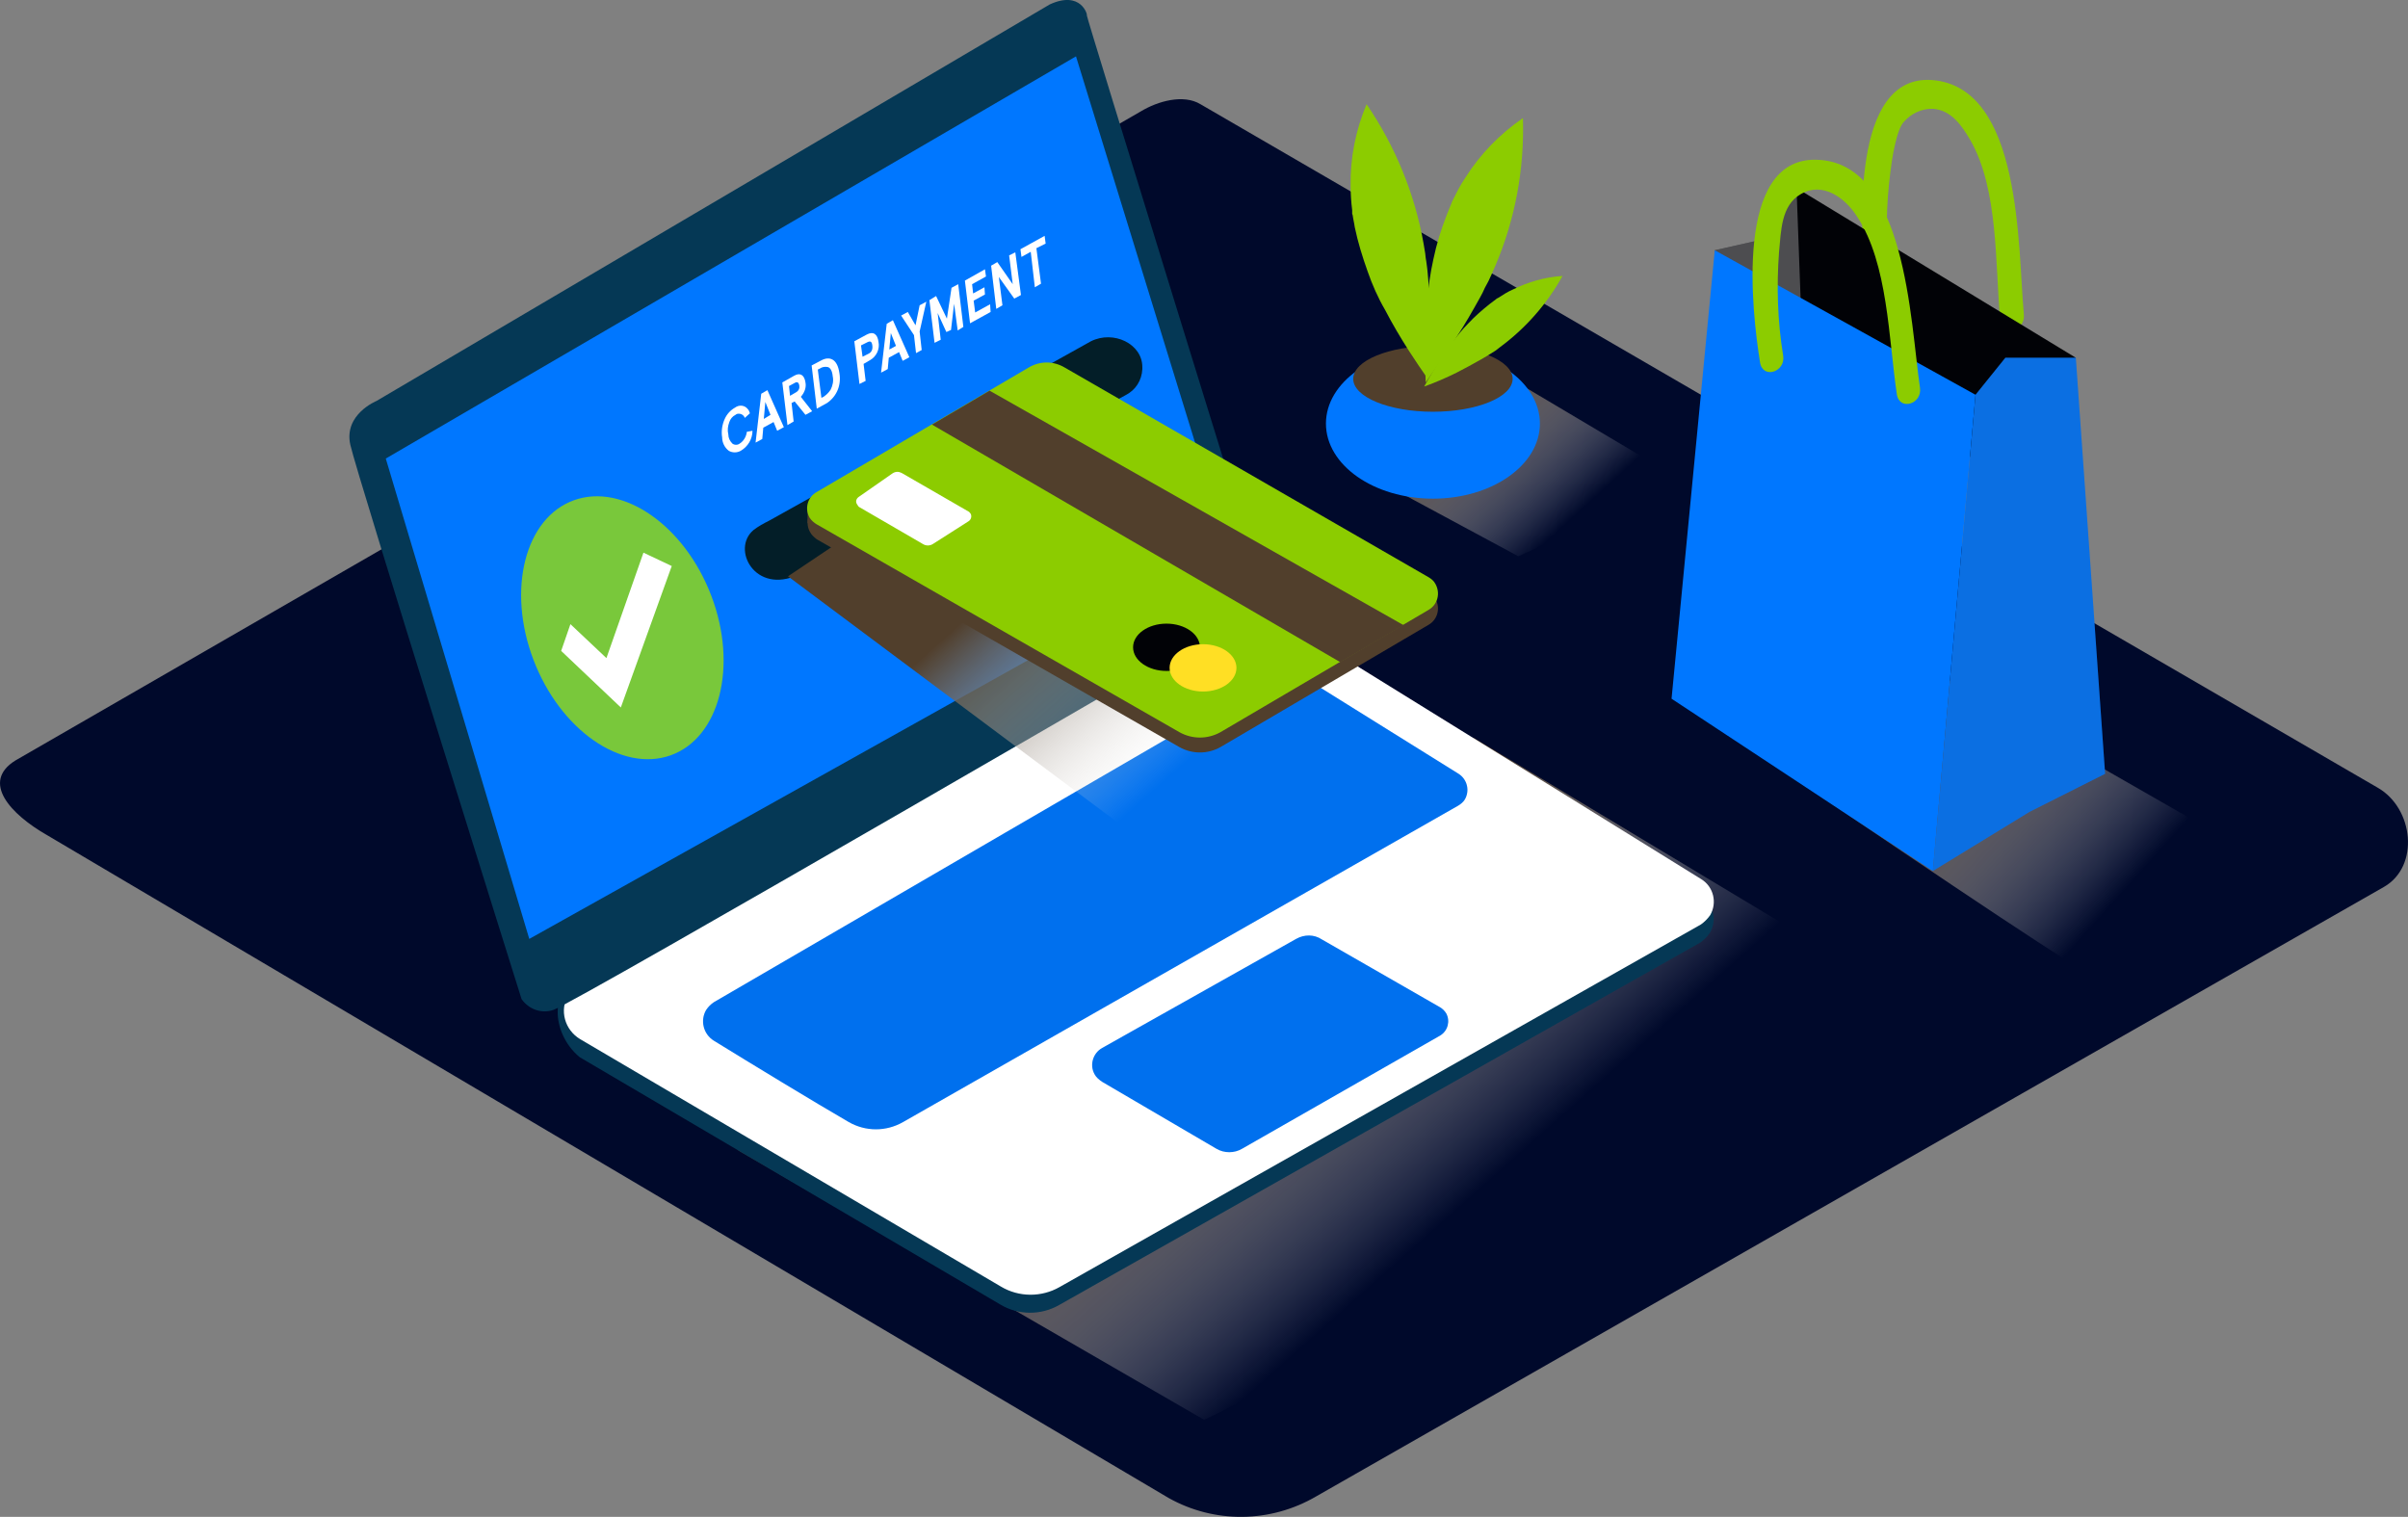<svg xmlns="http://www.w3.org/2000/svg" xmlns:xlink="http://www.w3.org/1999/xlink" transform="scale(1)" version="1.1" id="FOUGeEAdPp" x="0px" y="0px" xml:space="preserve" class="pbimage_pbimage__wrapper__image__0LEis false" viewBox="15.89 102.54 468.2 294.94"><rect x="15.89" y="102.54" width="468.2" height="294.94" fill="#808080" stroke="none"/><title>Online Payment 1</title><style type="text/css"> .st0{fill:#FF70B0;} .st1{fill:url(#SVGID_1_-FOUGeEAdPp);} .st2{fill:#8CCC00;} .st3{fill:#C13D3D;} .st4{opacity:0.3;fill:#FFFFFF;enable-background:new;} .st5{fill:#68E1FD;} .st6{opacity:0.14;fill:#513F2C;enable-background:new;} .st7{fill:url(#SVGID_00000066510248692937864500000000136137270314778777_-FOUGeEAdPp);} .st8{fill:#053855;} .st9{fill:#FFFFFF;} .st10{opacity:0.1;fill:#053855;enable-background:new;} .st11{fill:#79C83B;} .st12{fill:#031E28;} .st13{fill:url(#SVGID_00000008130372408253895180000015953313821493142441_-FOUGeEAdPp);} .st14{fill:#513F2C;} .st15{fill:#FFDF24;} .st16{fill:url(#SVGID_00000013161428825971099790000003267975128186284692_-FOUGeEAdPp);} .st15{fill:#FFDF24;} .st14{fill:#513F2C;} .st12{fill:#031E28;} .st11{fill:#79C83B;} .st10{fill:#053855;} .st9{fill:#ffffff;} .st8{fill:#053855;} .st6{fill:#513F2C;} .st5{fill:#0077ff;} .st4{fill:#FFFFFF;} .st3{fill:#010206;} .st2{fill:#8CCC00;} .st0{fill:#00092b;}</style><path class="st0" id="field" d="M243.1,393.8L25,264.9c-7-4-12.9-10.3-6.1-14.5l218.8-126.2c3.3-2,8.3-3.4,11.6-1.4l228.9,132.9  c7,4,8.2,15.3,1.2,19.3L271.8,393.5C262.9,398.7,252,398.8,243.1,393.8z"></path><g id="shopping-bag"><linearGradient id="SVGID_1_-FOUGeEAdPp" gradientUnits="userSpaceOnUse" x1="390.509" y1="-1657.968" x2="425.959" y2="-1626.148" gradientTransform="matrix(1 0 0 1 0 1905.14)"><stop offset="0" style="stop-color: rgb(81, 63, 44);"></stop><stop offset="1" style="stop-color: rgb(255, 255, 255); stop-opacity: 0;"></stop></linearGradient><path class="st1" d="M357.5,213.4l-6-2.8c0,0.3-0.1,0.7-0.2,1c-2.6,9-6.2,17.7-9.4,26.5c0,0.1-0.1,0.2-0.1,0.3   c26.3,17.8,65,44.1,75.5,50.6l35.5-21L357.5,213.4z"></path><path class="st2" d="M391.5,118.1c17.6,1.3,16.7,32.6,17.9,45.6c0.3,3.3-4.3,4.4-4.6,1.1c-1-10.8-0.3-25.4-5.8-35   c-1.7-2.9-3.7-5.8-7.2-6.1c-2.2-0.1-4.3,0.9-5.7,2.5c-1.5,1.5-2.4,7.6-2.6,9.4c-0.9,6.7-1,13.5-0.3,20.2c0.3,3.3-4.3,4.4-4.6,1.1   C377.6,146.7,375.8,117,391.5,118.1z" fill="#8CCC00"></path><polyline class="st3" points="365.2,139.1 359.9,148.8 349.3,151.2 357.2,181.3 379.8,165.3  " fill="#010206"></polyline><polyline class="st4" points="365.2,139.1 359.9,148.8 349.3,151.2 357.2,181.3 379.8,165.3  " fill="#FFFFFF"></polyline><polygon class="st3" points="419.5,172.1 365.2,139.1 367,188.1 408.4,192.4  " fill="#010206"></polygon><polygon class="st5" points="400,179.3 391.7,271.9 340.9,238.4 349.3,151.2  " fill="#0077ff"></polygon><polygon class="st5" points="400,179.3 405.8,172.1 419.5,172.1 425.2,253 410.5,260.4 391.7,271.9  " fill="#0077ff"></polygon><polygon class="st6" points="400,179.3 405.8,172.1 419.5,172.1 425.2,253 410.5,260.4 391.7,271.9  " fill="#513F2C"></polygon><path class="st2" d="M368.9,133.6c17.6,0.2,18.4,31.4,20.3,44.3c0.5,3.2-4,4.6-4.5,1.3c-1.6-10.7-1.7-25.4-7.7-34.5   c-2.4-3.8-6.8-6.9-11-4.4c-3.8,2.2-3.8,7.1-4.2,11.2c-0.5,6.7-0.3,13.5,0.8,20.2c0.5,3.2-4,4.6-4.5,1.3   C356.5,163,353.1,133.4,368.9,133.6z" fill="#8CCC00"></path></g><g id="online-payment"><linearGradient id="SVGID_00000131363134580197691700000008781360076892807082_-FOUGeEAdPp" gradientUnits="userSpaceOnUse" x1="255.137" y1="-1613.576" x2="297.497" y2="-1565.916" gradientTransform="matrix(1 0 0 1 0 1905.14)"><stop offset="0" style="stop-color: rgb(81, 63, 44);"></stop><stop offset="1" style="stop-color: rgb(255, 255, 255); stop-opacity: 0;"></stop></linearGradient><path d="M302.4,246l83.2,50   c0,0-118.6,75.5-135.6,82.6l-90.6-52.4" style="fill: url(&quot;#SVGID_00000131363134580197691700000008781360076892807082_-FOUGeEAdPp&quot;);"></path><path class="st8" d="M264.5,226.1l82.2,50.9c2.4,1.5,3.1,4.6,1.6,7c-0.5,0.7-1.1,1.3-1.8,1.8l-124.7,70.5c-3.5,2-7.9,2-11.4-0.1   l-81.8-48.1c-5.9-4.9-5.5-14.1,0-14.5l124.1-67.8C256.3,223.8,260.8,223.9,264.5,226.1z"></path><path class="st9" d="M264.5,222.6l82.2,50.9c2.4,1.5,3.1,4.6,1.7,7c-0.5,0.7-1.1,1.3-1.8,1.8l-124.7,70.5c-3.5,2-7.9,2-11.4-0.1   l-81.8-48.1c-3-1.8-4.1-5.6-2.3-8.7c0.6-1,1.4-1.8,2.3-2.3l124.1-71.2C256.3,220.3,260.8,220.4,264.5,222.6z"></path><path class="st8" d="M261.1,215.6c0,0-34.1-110.1-33.9-110.1s-1.1-4.9-7.2-2.1L89.1,180.5c0,0-6.4,2.6-5.1,8.5   s33.3,107.8,33.3,107.8c1.4,2,3.9,2.9,6.2,2.1c3.9-1.2,134.5-77.1,134.5-77.1C260.6,220.9,261.9,218.2,261.1,215.6z"></path><polygon class="st5" points="225.1,113.5 90.9,191.7 118.8,285.1 254.6,209.2  "></polygon><path class="st5" d="M269.5,234.3l30,18.7c1.7,1.1,2.2,3.3,1.2,5c-0.3,0.5-0.8,0.9-1.3,1.2l-107.9,61.5c-3.3,1.9-7.3,1.9-10.6,0   c-6.9-4-18.9-11.3-26.2-15.8c-2.1-1.3-2.7-4-1.5-6c0,0,0,0,0,0c0.4-0.6,0.9-1.1,1.5-1.5c21.8-12.7,93-54.1,108.5-63.1   C265.3,233.1,267.7,233.1,269.5,234.3z"></path><path class="st5" d="M267.9,285.1l-37.7,21.2c-1.8,1-2.5,3.3-1.5,5.1c0.3,0.6,0.9,1.1,1.5,1.5l22.2,13c1.5,0.9,3.5,0.9,5,0l38.5-22   c1.5-0.9,2-2.8,1.2-4.3c-0.3-0.5-0.7-0.9-1.2-1.2l-23-13.2C271.4,284.2,269.5,284.2,267.9,285.1z"></path><path class="st10" d="M269.5,234.3l30,18.7c1.7,1.1,2.2,3.3,1.2,5c-0.3,0.5-0.8,0.9-1.3,1.2l-107.9,61.5c-3.3,1.9-7.3,1.9-10.6,0   c-6.9-4-18.9-11.3-26.2-15.8c-2.1-1.3-2.7-4-1.5-6c0,0,0,0,0,0c0.4-0.6,0.9-1.1,1.5-1.5c21.8-12.7,93-54.1,108.5-63.1   C265.3,233.1,267.7,233.1,269.5,234.3z"></path><path class="st10" d="M267.9,285.1l-37.7,21.2c-1.8,1-2.5,3.3-1.5,5.1c0.3,0.6,0.9,1.1,1.5,1.5l22.2,13c1.5,0.9,3.5,0.9,5,0   l38.5-22c1.5-0.9,2-2.8,1.2-4.3c-0.3-0.5-0.7-0.9-1.2-1.2l-23-13.2C271.4,284.2,269.5,284.2,267.9,285.1z"></path><path class="st11" d="M154.2,218.4c5.2,13.7,1.6,27.6-7.9,31s-21.5-4.9-26.7-18.6s-1.6-27.6,7.9-31S149,204.7,154.2,218.4z"></path><polygon class="st9" points="125,229.1 126.8,223.9 133.8,230.5 141,210 146.5,212.6 136.6,240.1  "></polygon><path class="st12" d="M238,174.3v-0.4c0-4.5-5.6-7.2-10-5l-62.6,34.9c-1,0.5-2.1,1.1-3,1.8l0,0c-4.4,3.7,0.3,12.6,8.7,8.7   l63.6-34.9C236.7,178.4,237.9,176.5,238,174.3z"></path><path class="st9" d="M158.8,181.8c0.8-0.6,1.9-0.5,2.5,0.3c0,0,0,0,0,0c0.2,0.2,0.3,0.5,0.4,0.8l-1,0.9c-0.2-0.6-0.8-0.9-1.4-0.8   c-0.1,0-0.3,0.1-0.4,0.2c-0.6,0.3-1,0.8-1.2,1.4c-0.3,0.8-0.4,1.6-0.2,2.4c0,0.7,0.3,1.3,0.8,1.8c0.4,0.3,1,0.3,1.4,0   c0.8-0.5,1.3-1.4,1.4-2.3l1.1-0.2c0,1.6-0.9,3.1-2.3,3.9c-0.7,0.4-1.6,0.4-2.3,0c-0.8-0.6-1.3-1.6-1.3-2.6c-0.2-1.2,0-2.5,0.5-3.6   C157.2,183.1,157.9,182.3,158.8,181.8z"></path><path class="st9" d="M165.1,178.4l3.2,7.2l-1.3,0.7l-0.7-1.7l-2,1.1l-0.2,2.2l-1.3,0.7l1.1-9.5L165.1,178.4z M164.4,184l1.3-0.8   l-1-2.5L164.4,184"></path><path class="st9" d="M175.6,172.6c1.5-0.8,3.1-0.4,3.5,2.5c0.4,2.3-0.5,4.5-2.4,5.8l-2,1.1l-1-8.4L175.6,172.6z M177.4,178.3   c0.4-0.8,0.6-1.7,0.4-2.6c-0.1-1.1-0.5-1.7-1-1.8c-0.5-0.1-1.1,0-1.5,0.3l-0.4,0.2l0.7,5.5l0.4-0.2   C176.6,179.3,177,178.9,177.4,178.3"></path><path class="st9" d="M171.6,179.7l2.2,2.8l-1.3,0.7l-2.1-2.6l-0.6,0.3l0.4,3.6l-1.2,0.7l-1-8.3l2.3-1.3c1.2-0.7,2-0.1,2.2,1.3   C172.7,177.9,172.3,178.9,171.6,179.7z M170.7,178.8c0.5-0.3,0.7-0.8,0.6-1.3c-0.1-0.6-0.4-0.8-0.9-0.5l-1.1,0.6l0.2,1.9   L170.7,178.8"></path><polygon class="st9" points="202.2,157.8 203.2,166.1 202.1,166.8 201.4,161.6 200.8,166.7 199.9,167.1 198.2,163.4 198.8,168.6    197.6,169.2 196.6,160.9 197.9,160.1 200,164.5 200.9,158.5  "></polygon><polygon class="st9" points="196,161.2 194.7,167 195.1,170.6 194,171.2 193.6,167.7 191.1,163.9 192.4,163.2 193.9,165.8    194.7,161.9  "></polygon><path class="st9" d="M189.5,164.8l3.2,7.2l-1.3,0.7l-0.7-1.7l-2,1.1l-0.2,2.2l-1.3,0.7l1.1-9.5L189.5,164.8z M188.8,170.5l1.3-0.7   l-1-2.5L188.8,170.5"></path><path class="st9" d="M184.4,167.6c1.3-0.7,2.1-0.1,2.3,1.4c0.3,1.4-0.4,2.9-1.7,3.6l-1.2,0.7l0.4,3.3l-1.2,0.6l-1-8.3L184.4,167.6z    M184.8,171.3c0.6-0.3,0.8-0.9,0.7-1.6c-0.1-0.8-0.4-0.9-1-0.6l-1.2,0.6l0.3,2.2L184.8,171.3"></path><polygon class="st9" points="207.4,154.9 207.6,156.3 204.9,157.8 205.1,159.6 207.3,158.4 207.4,159.8 205.2,161 205.5,163.3    208.4,161.7 208.5,163.2 204.5,165.4 203.5,157.1  "></polygon><polygon class="st9" points="219,148.4 219.2,149.9 217.4,150.8 218.3,157.7 217.1,158.4 216.3,151.5 214.5,152.5 214.3,151  "></polygon><polygon class="st9" points="213.3,151.6 214.4,159.9 213.1,160.6 210.1,156.4 210.8,161.9 209.6,162.6 208.6,154.2 209.8,153.5    212.8,157.8 212.1,152.2  "></polygon><linearGradient id="SVGID_00000061437012350775180270000006767844068575179950_-FOUGeEAdPp" gradientUnits="userSpaceOnUse" x1="215.558" y1="-1692.925" x2="248.298" y2="-1656.095" gradientTransform="matrix(1 0 0 1 0 1905.14)"><stop offset="0" style="stop-color: rgb(81, 63, 44);"></stop><stop offset="1" style="stop-color: rgb(255, 255, 255); stop-opacity: 0;"></stop></linearGradient><path d="M196.8,196l92,44c0,0-26,24.6-43.1,31.8   l-76.6-57.2" style="fill: url(&quot;#SVGID_00000061437012350775180270000006767844068575179950_-FOUGeEAdPp&quot;);"></path><polygon class="st14" points="172.9,201.5 172.9,204.3 175.2,202.8  "></polygon><path class="st14" d="M174.7,207.4l70.5,40.4c2.5,1.4,5.5,1.4,8,0l40.5-23.8c1.7-1,2.3-3.2,1.3-5c0,0,0,0,0,0   c-0.3-0.5-0.8-1-1.3-1.3l-70.9-40.9c-2.2-1.3-4.8-1.3-7,0L174.7,201c-1.7,1-2.3,3.3-1.3,5c0,0,0,0,0,0   C173.7,206.6,174.2,207,174.7,207.4z"></path><path class="st2" d="M174.7,204.5l70.5,40.4c2.5,1.4,5.5,1.4,8,0l40.5-23.8c1.7-1,2.3-3.2,1.3-5c-0.3-0.6-0.8-1-1.3-1.3L222.9,174   c-2.2-1.3-4.8-1.3-7,0l-41.2,24.2c-1.8,1-2.4,3.2-1.4,5c0,0,0,0,0,0C173.7,203.8,174.2,204.2,174.7,204.5z"></path><path class="st9" d="M182.9,201.1l12.4,7.2c0.6,0.4,1.4,0.4,2,0l6.9-4.4c0.5-0.3,0.7-1,0.4-1.5c0,0,0,0,0,0   c-0.1-0.1-0.2-0.3-0.4-0.4l-13-7.5c-0.6-0.3-1.2-0.3-1.8,0.1l-6.6,4.6c-0.5,0.4-0.6,1-0.2,1.5C182.7,200.9,182.8,201,182.9,201.1z"></path><ellipse class="st3" cx="242.7" cy="228.4" rx="6.5" ry="4.6"></ellipse><ellipse class="st15" cx="249.8" cy="232.4" rx="6.5" ry="4.6"></ellipse><polygon class="st14" points="197.1,185.1 276.5,231.3 288.8,224.1 208.3,178.5  "></polygon></g><g id="plant"><linearGradient id="SVGID_00000183229941373200009090000016499710998235954560_-FOUGeEAdPp" gradientUnits="userSpaceOnUse" x1="-4352.825" y1="-1724.963" x2="-4375.274" y2="-1700.343" gradientTransform="matrix(-1 0 0 1 -4055.32 1905.14)"><stop offset="0" style="stop-color: rgb(81, 63, 44);"></stop><stop offset="1" style="stop-color: rgb(255, 255, 255); stop-opacity: 0;"></stop></linearGradient><path d="M312.7,178l22.4,13.3   c0,0-6.9,12.2-24,19.4l-26-14" style="fill: url(&quot;#SVGID_00000183229941373200009090000016499710998235954560_-FOUGeEAdPp&quot;);"></path><ellipse class="st5" cx="294.5" cy="184.9" rx="20.8" ry="14.6"></ellipse><ellipse class="st14" cx="294.5" cy="176.2" rx="15.5" ry="6.4"></ellipse><path class="st2" d="M293.9,165.6c0-2.9-0.1-5.8-0.3-8.6c-0.1-0.8-0.1-1.5-0.2-2.2l-0.2-1.5c-0.1-0.4-0.2-1.5-0.2-1.5   c-0.1-0.6-0.2-1.2-0.3-1.8c-1.7-9.7-5.5-19-11.1-27.2c-2.1,5-3.2,10.4-3.1,15.9c0,1.6,0.1,3.1,0.3,4.7v0.7c0,0.1,0-0.1,0.1,0.3   c0.1,0.8,0.3,1.5,0.4,2.3c0.6,2.9,1.5,5.8,2.5,8.6c0.9,2.6,2,5.1,3.4,7.5c1.4,2.7,3,5.4,4.6,7.9c1.3,2,2.5,3.8,3.7,5.5   C293.7,172.8,293.9,169.2,293.9,165.6z"></path><path class="st2" d="M299.2,167.9c1.6-2.4,3-4.9,4.4-7.4c0.4-0.7,0.7-1.3,1-2l0.7-1.3l0.6-1.3c0.2-0.5,0.5-1.1,0.7-1.6   c3.9-9.1,5.7-18.9,5.4-28.8c-4.5,3.1-8.3,7-11.2,11.6c-0.9,1.3-1.6,2.7-2.3,4.1l-0.3,0.6c0,0,0-0.1-0.1,0.3   c-0.3,0.7-0.6,1.4-0.9,2.2c-1.1,2.8-2,5.7-2.6,8.6c-0.6,2.7-1,5.4-1.2,8.1c-0.3,3-0.4,6.1-0.4,9.2c0,2.4,0,4.6,0.1,6.7   C295.2,173.8,297.4,170.9,299.2,167.9z"></path><path class="st2" d="M299.1,175c1.6-0.8,3.2-1.7,4.8-2.6l1.2-0.7l0.8-0.5l0.8-0.5l0.9-0.7c5-3.7,9.1-8.4,12.1-13.8   c-3.4,0.2-6.8,1.2-9.8,2.7c-0.9,0.4-1.7,0.9-2.6,1.5l-0.4,0.2l-0.1,0.1l-1.2,0.9c-1.5,1.2-2.9,2.4-4.2,3.8   c-1.2,1.2-2.3,2.6-3.3,3.9c-1.1,1.6-2.2,3.2-3.2,4.8c-0.8,1.3-1.5,2.5-2.1,3.6C295,176.9,297.1,176,299.1,175z"></path></g></svg>